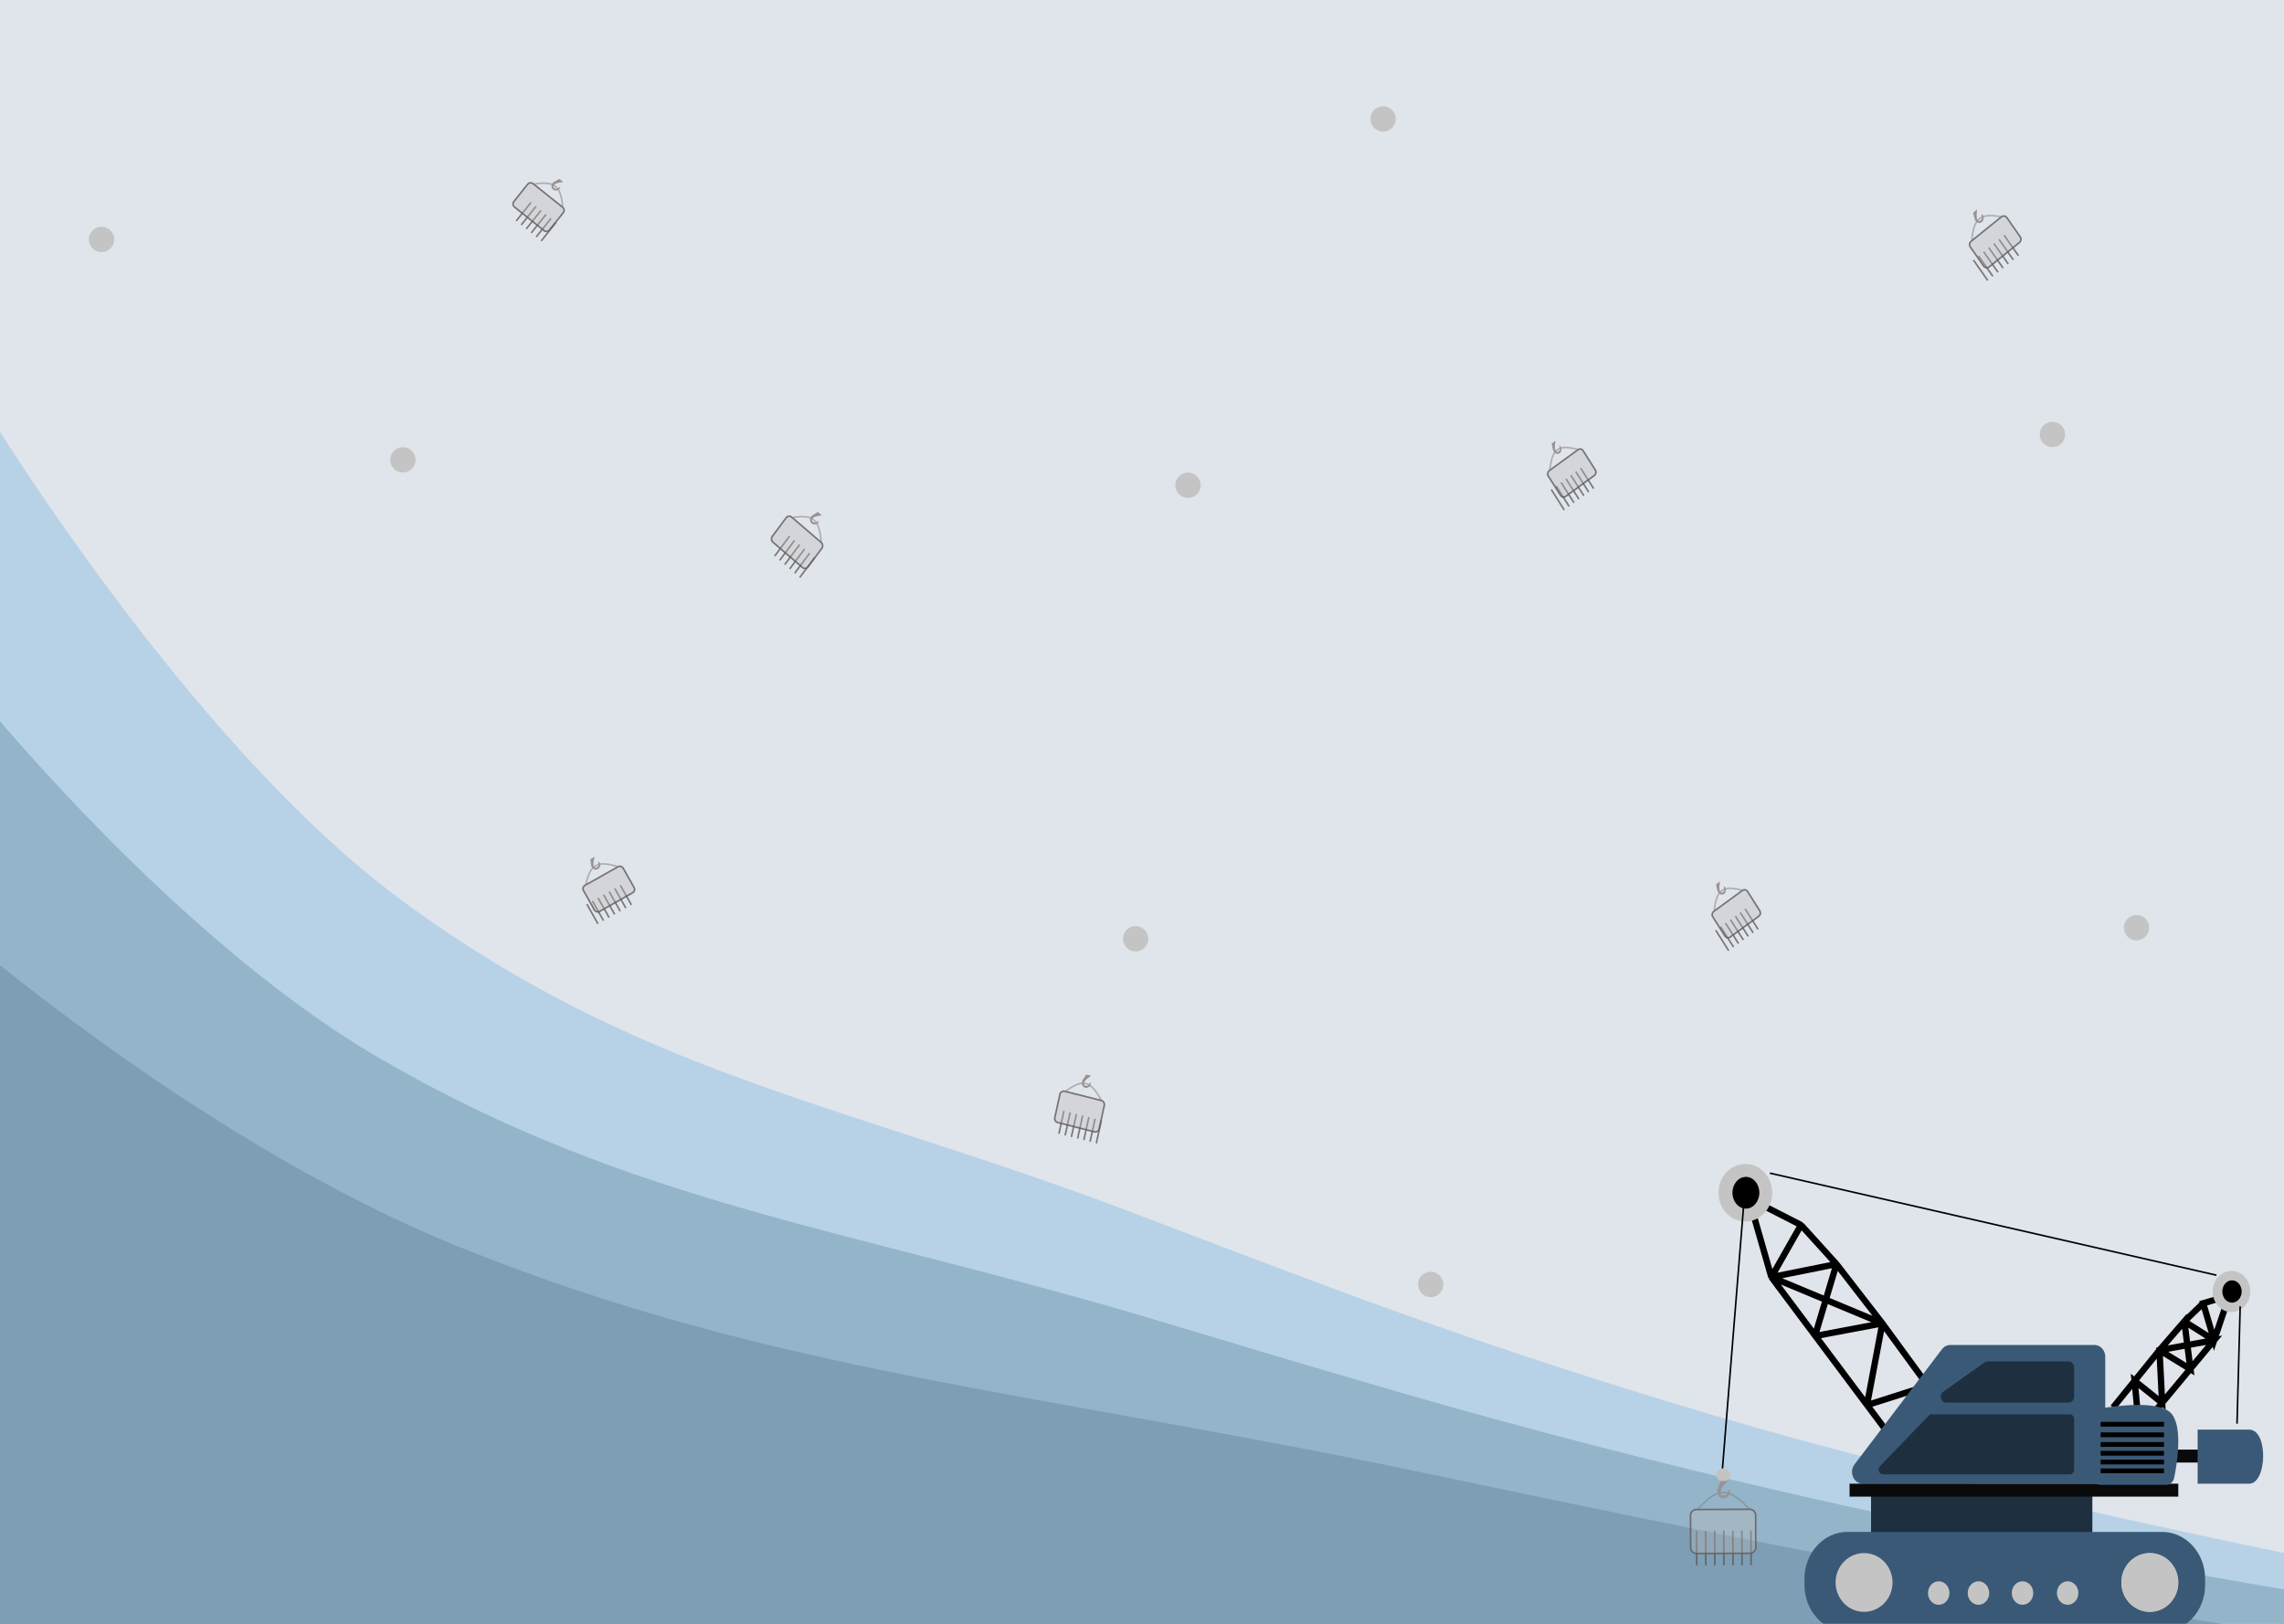 <svg width="1440" height="1024" viewBox="0 0 1440 1024" fill="none" xmlns="http://www.w3.org/2000/svg">
<g clip-path="url(#clip0_1:2)">
<rect width="1440" height="1024" fill="#E0E4EB"/>
<path d="M290.61 786.779C113.484 715.46 -52 565 -52 565V1113H2127C2127 1113 1656.51 1066.01 1368.69 1018.87C1180.84 988.105 1078.32 966.642 899.446 929.193L893.604 927.969C652.386 877.469 485.608 865.293 290.61 786.779Z" fill="#1E252B" fill-opacity="0.53"/>
<path d="M241.459 668.607C97.499 585.446 -37 410 -37 410V1049H1734C1734 1049 1351.6 994.211 1117.68 939.242C965 903.365 881.678 878.338 736.294 834.669L731.547 833.244C535.496 774.357 399.945 760.159 241.459 668.607Z" fill="#526C7D" fill-opacity="0.53"/>
<path d="M252.625 567.299C115.521 465.913 -13.677 250.549 -13.677 250.549L-6.45 1039.18L1668.63 1023.83C1668.63 1023.83 1306.33 959.526 1084.45 893.713C939.634 850.759 860.542 820.593 722.541 767.96L718.031 766.24C531.932 695.264 403.563 678.916 252.625 567.299Z" fill="#94C2E1" fill-opacity="0.53"/>
<g clip-path="url(#clip1_1:2)">
<g filter="url(#filter0_i_1:2)">
<path d="M337.96 120.153L328.584 131.89" stroke="#585656" stroke-opacity="0.77"/>
<path d="M341.115 122.673L331.739 134.41" stroke="#585656" stroke-opacity="0.77"/>
<path d="M334.806 117.633L325.43 129.37" stroke="#585656" stroke-opacity="0.77"/>
<path d="M344.269 125.193L334.893 136.93" stroke="#585656" stroke-opacity="0.77"/>
<path d="M347.424 127.712L338.048 139.45" stroke="#585656" stroke-opacity="0.77"/>
<path d="M350.578 130.232L341.202 141.97" stroke="#585656" stroke-opacity="0.77"/>
<path d="M353.733 132.752L344.357 144.489" stroke="#585656" stroke-opacity="0.77"/>
</g>
<path d="M337.05 116.036C349.711 114.098 353.534 117.252 354.729 130.158" stroke="#808080" stroke-opacity="0.54"/>
<path d="M332.308 115.869C333.305 114.621 335.166 114.451 336.464 115.488L354.983 130.281C356.282 131.319 356.526 133.171 355.53 134.419L346.77 145.385C345.773 146.633 343.912 146.803 342.614 145.766L324.095 130.973C322.796 129.935 322.551 128.083 323.548 126.835L332.308 115.869Z" fill="#BCBABA" fill-opacity="0.35"/>
<path d="M332.699 116.181C333.512 115.164 335.054 115.002 336.152 115.879L354.671 130.672C355.769 131.549 355.952 133.089 355.139 134.106L346.379 145.073C345.566 146.09 344.024 146.252 342.926 145.375L324.407 130.582C323.309 129.705 323.126 128.165 323.939 127.147L332.699 116.181Z" stroke="#585656" stroke-opacity="0.77"/>
<path d="M352.486 112.763C352.142 113.495 347.721 114.702 347.882 116.727C347.217 118.143 348.42 119.482 349.165 119.834C349.911 120.186 350.763 120.233 351.533 119.964C352.303 119.695 352.929 119.133 353.272 118.401L352.629 118.097C352.364 118.662 351.522 118.925 350.928 119.133C350.334 119.34 349.804 118.602 349.229 118.331C348.654 118.06 348.914 117.214 349.248 116.502C351.565 114.725 354.779 115.193 355.044 114.628L352.486 112.763Z" fill="#9A9292"/>
</g>
<g clip-path="url(#clip2_1:2)">
<g filter="url(#filter1_i_1:2)">
<path d="M373.525 558.218L380.907 571.302" stroke="#585656" stroke-opacity="0.77"/>
<path d="M377.041 556.234L384.424 569.318" stroke="#585656" stroke-opacity="0.77"/>
<path d="M370.009 560.203L377.391 573.286" stroke="#585656" stroke-opacity="0.77"/>
<path d="M380.557 554.25L387.94 567.333" stroke="#585656" stroke-opacity="0.77"/>
<path d="M384.074 552.266L391.456 565.349" stroke="#585656" stroke-opacity="0.77"/>
<path d="M387.59 550.282L394.972 563.365" stroke="#585656" stroke-opacity="0.77"/>
<path d="M391.106 548.298L398.489 561.381" stroke="#585656" stroke-opacity="0.77"/>
</g>
<path d="M369.366 557.524C372.3 545.056 376.655 542.689 389.072 546.404" stroke="#808080" stroke-opacity="0.54"/>
<path d="M367.439 561.859C366.654 560.469 367.192 558.679 368.639 557.863L389.281 546.215C390.729 545.398 392.539 545.863 393.323 547.254L400.221 559.478C401.006 560.868 400.468 562.658 399.021 563.475L378.379 575.122C376.931 575.939 375.121 575.474 374.337 574.084L367.439 561.859Z" fill="#BCBABA" fill-opacity="0.35"/>
<path d="M367.874 561.614C367.235 560.48 367.661 558.989 368.885 558.298L389.527 546.65C390.751 545.96 392.248 546.366 392.888 547.499L399.786 559.724C400.425 560.857 399.999 562.349 398.775 563.039L378.133 574.687C376.909 575.378 375.412 574.972 374.772 573.838L367.874 561.614Z" stroke="#585656" stroke-opacity="0.77"/>
<path d="M372.1 541.984C372.65 542.576 372.118 547.128 374.056 547.735C375.121 548.881 376.812 548.266 377.417 547.706C378.022 547.146 378.384 546.374 378.422 545.559C378.461 544.744 378.173 543.953 377.623 543.361L377.101 543.845C377.525 544.301 377.455 545.181 377.425 545.809C377.396 546.438 376.513 546.654 376.047 547.086C375.58 547.517 374.893 546.96 374.358 546.385C373.575 543.571 375.21 540.765 374.786 540.308L372.1 541.984Z" fill="#9A9292"/>
</g>
<g clip-path="url(#clip3_1:2)">
<g filter="url(#filter2_i_1:2)">
<path d="M674.718 691.532L671.28 707.229" stroke="#585656" stroke-opacity="0.77"/>
<path d="M678.649 692.524L675.21 708.221" stroke="#585656" stroke-opacity="0.77"/>
<path d="M670.788 690.54L667.349 706.237" stroke="#585656" stroke-opacity="0.77"/>
<path d="M682.579 693.516L679.14 709.213" stroke="#585656" stroke-opacity="0.77"/>
<path d="M686.509 694.508L683.07 710.205" stroke="#585656" stroke-opacity="0.77"/>
<path d="M690.439 695.5L687 711.197" stroke="#585656" stroke-opacity="0.77"/>
<path d="M694.369 696.492L690.93 712.189" stroke="#585656" stroke-opacity="0.77"/>
</g>
<path d="M672.131 687.959C682.738 680.253 687.544 681.553 694.157 693.518" stroke="#808080" stroke-opacity="0.54"/>
<path d="M667.776 689.979C668.141 688.31 669.749 687.289 671.367 687.697L694.439 693.521C696.057 693.929 697.073 695.613 696.707 697.281L693.494 711.947C693.129 713.615 691.521 714.637 689.903 714.228L666.831 708.405C665.213 707.996 664.197 706.313 664.563 704.645L667.776 689.979Z" fill="#BCBABA" fill-opacity="0.35"/>
<path d="M668.26 690.101C668.569 688.692 669.92 687.848 671.26 688.186L694.332 694.009C695.672 694.347 696.531 695.749 696.223 697.159L693.01 711.825C692.701 713.234 691.35 714.078 690.01 713.74L666.938 707.916C665.598 707.578 664.739 706.176 665.047 704.767L668.26 690.101Z" stroke="#585656" stroke-opacity="0.77"/>
<path d="M684.673 677.682C684.676 678.55 681.2 681.755 682.213 683.644C682.22 685.324 683.881 686.069 684.705 686.067C685.529 686.065 686.319 685.718 686.899 685.103C687.48 684.488 687.804 683.655 687.801 682.787L687.089 682.789C687.092 683.458 686.444 684.102 685.996 684.576C685.549 685.05 684.754 684.579 684.118 684.58C683.482 684.582 683.354 683.642 683.351 682.798C684.682 680.008 687.787 678.983 687.784 678.314L684.673 677.682Z" fill="#9A9292"/>
</g>
<g clip-path="url(#clip4_1:2)">
<g filter="url(#filter3_i_1:2)">
<path d="M1084.8 574.386L1093.02 587.343" stroke="#585656" stroke-opacity="0.77"/>
<path d="M1087.89 572.133L1096.1 585.09" stroke="#585656" stroke-opacity="0.77"/>
<path d="M1081.72 576.639L1089.93 589.596" stroke="#585656" stroke-opacity="0.77"/>
<path d="M1090.98 569.88L1099.19 582.837" stroke="#585656" stroke-opacity="0.77"/>
<path d="M1094.06 567.627L1102.27 580.584" stroke="#585656" stroke-opacity="0.77"/>
<path d="M1097.15 565.374L1105.36 578.331" stroke="#585656" stroke-opacity="0.77"/>
<path d="M1100.23 563.121L1108.44 576.078" stroke="#585656" stroke-opacity="0.77"/>
</g>
<path d="M1080.85 573.932C1082.34 560.966 1086.17 558.268 1098.14 561.306" stroke="#808080" stroke-opacity="0.54"/>
<path d="M1079.49 578.498C1078.61 577.121 1078.93 575.252 1080.21 574.325L1098.32 561.099C1099.59 560.171 1101.33 560.536 1102.2 561.913L1109.87 574.019C1110.74 575.396 1110.42 577.264 1109.15 578.192L1091.04 591.418C1089.77 592.345 1088.03 591.981 1087.16 590.604L1079.49 578.498Z" fill="#BCBABA" fill-opacity="0.35"/>
<path d="M1079.89 578.203C1079.15 577.045 1079.44 575.502 1080.47 574.747L1098.59 561.521C1099.62 560.766 1101.06 561.049 1101.8 562.208L1109.47 574.314C1110.2 575.472 1109.92 577.015 1108.88 577.769L1090.77 590.995C1089.74 591.75 1088.29 591.467 1087.56 590.309L1079.89 578.203Z" stroke="#585656" stroke-opacity="0.77"/>
<path d="M1081.84 557.828C1082.42 558.401 1082.38 563.101 1084.25 563.604C1085.36 564.713 1086.88 563.977 1087.39 563.365C1087.89 562.753 1088.15 561.939 1088.11 561.101C1088.06 560.263 1087.71 559.47 1087.14 558.897L1086.7 559.425C1087.14 559.867 1087.17 560.774 1087.2 561.42C1087.24 562.066 1086.44 562.342 1086.04 562.814C1085.65 563.286 1084.95 562.757 1084.39 562.2C1083.38 559.364 1084.63 556.385 1084.18 555.943L1081.84 557.828Z" fill="#9A9292"/>
</g>
<g clip-path="url(#clip5_1:2)">
<g filter="url(#filter4_i_1:2)">
<path d="M981.122 296.439L989.333 309.395" stroke="#585656" stroke-opacity="0.77"/>
<path d="M984.207 294.186L992.418 307.142" stroke="#585656" stroke-opacity="0.77"/>
<path d="M978.036 298.692L986.247 311.648" stroke="#585656" stroke-opacity="0.77"/>
<path d="M987.293 291.933L995.504 304.89" stroke="#585656" stroke-opacity="0.77"/>
<path d="M990.379 289.68L998.59 302.637" stroke="#585656" stroke-opacity="0.77"/>
<path d="M993.464 287.427L1001.68 300.384" stroke="#585656" stroke-opacity="0.77"/>
<path d="M996.55 285.174L1004.76 298.131" stroke="#585656" stroke-opacity="0.77"/>
</g>
<path d="M977.167 295.985C978.655 283.019 982.486 280.321 994.459 283.359" stroke="#808080" stroke-opacity="0.54"/>
<path d="M975.802 300.55C974.929 299.173 975.252 297.305 976.522 296.377L994.636 283.152C995.906 282.224 997.644 282.588 998.516 283.966L1006.19 296.072C1007.06 297.449 1006.74 299.317 1005.47 300.245L987.354 313.47C986.084 314.398 984.347 314.034 983.474 312.656L975.802 300.55Z" fill="#BCBABA" fill-opacity="0.35"/>
<path d="M976.206 300.256C975.472 299.097 975.756 297.555 976.79 296.8L994.904 283.574C995.937 282.819 997.379 283.102 998.113 284.26L1005.78 296.366C1006.52 297.525 1006.23 299.067 1005.2 299.822L987.087 313.048C986.053 313.803 984.612 313.52 983.878 312.362L976.206 300.256Z" stroke="#585656" stroke-opacity="0.77"/>
<path d="M978.159 279.881C978.733 280.454 978.693 285.154 980.565 285.657C981.675 286.766 983.193 286.03 983.702 285.418C984.211 284.806 984.471 283.991 984.425 283.153C984.379 282.316 984.031 281.523 983.458 280.95L983.019 281.478C983.461 281.92 983.484 282.826 983.519 283.472C983.554 284.119 982.752 284.395 982.36 284.867C981.967 285.339 981.269 284.81 980.711 284.253C979.697 281.417 980.943 278.437 980.501 277.995L978.159 279.881Z" fill="#9A9292"/>
</g>
<g clip-path="url(#clip6_1:2)">
<g filter="url(#filter5_i_1:2)">
<path d="M1247.42 151.375L1256.44 164.266" stroke="#585656" stroke-opacity="0.77"/>
<path d="M1250.65 148.772L1259.67 161.663" stroke="#585656" stroke-opacity="0.77"/>
<path d="M1244.19 153.979L1253.22 166.869" stroke="#585656" stroke-opacity="0.77"/>
<path d="M1253.87 146.169L1262.9 159.059" stroke="#585656" stroke-opacity="0.77"/>
<path d="M1257.1 143.565L1266.13 156.456" stroke="#585656" stroke-opacity="0.77"/>
<path d="M1260.33 140.962L1269.35 153.852" stroke="#585656" stroke-opacity="0.77"/>
<path d="M1263.56 138.358L1272.58 151.249" stroke="#585656" stroke-opacity="0.77"/>
</g>
<path d="M1243.21 151.218C1244.49 137.539 1248.5 134.411 1261.29 136.628" stroke="#808080" stroke-opacity="0.54"/>
<path d="M1241.86 156.102C1240.9 154.732 1241.2 152.752 1242.53 151.68L1261.48 136.397C1262.81 135.325 1264.66 135.567 1265.62 136.937L1274.05 148.981C1275.01 150.351 1274.71 152.331 1273.38 153.402L1254.44 168.686C1253.11 169.758 1251.25 169.516 1250.29 168.146L1241.86 156.102Z" fill="#BCBABA" fill-opacity="0.35"/>
<path d="M1242.25 155.788C1241.45 154.652 1241.69 152.994 1242.82 152.09L1261.76 136.806C1262.89 135.902 1264.44 136.115 1265.23 137.251L1273.66 149.295C1274.46 150.431 1274.22 152.088 1273.1 152.993L1254.15 168.276C1253.03 169.181 1251.48 168.968 1250.68 167.832L1242.25 155.788Z" stroke="#585656" stroke-opacity="0.77"/>
<path d="M1243.89 134.298C1244.51 134.851 1244.58 139.77 1246.58 140.145C1247.78 141.215 1249.38 140.324 1249.91 139.643C1250.44 138.963 1250.69 138.09 1250.63 137.217C1250.56 136.345 1250.17 135.544 1249.55 134.991L1249.09 135.578C1249.57 136.005 1249.62 136.951 1249.67 137.624C1249.72 138.297 1248.88 138.65 1248.47 139.175C1248.06 139.7 1247.31 139.203 1246.7 138.665C1245.56 135.781 1246.82 132.565 1246.34 132.138L1243.89 134.298Z" fill="#9A9292"/>
</g>
<g clip-path="url(#clip7_1:2)">
<g filter="url(#filter6_i_1:2)">
<path d="M500.96 330.764L491.584 343.362" stroke="#585656" stroke-opacity="0.77"/>
<path d="M504.115 333.468L494.739 346.067" stroke="#585656" stroke-opacity="0.77"/>
<path d="M497.806 328.059L488.43 340.657" stroke="#585656" stroke-opacity="0.77"/>
<path d="M507.269 336.173L497.893 348.772" stroke="#585656" stroke-opacity="0.77"/>
<path d="M510.424 338.878L501.048 351.476" stroke="#585656" stroke-opacity="0.77"/>
<path d="M513.578 341.583L504.202 354.181" stroke="#585656" stroke-opacity="0.77"/>
<path d="M516.733 344.287L507.357 356.886" stroke="#585656" stroke-opacity="0.77"/>
</g>
<path d="M500.05 326.345C512.711 324.264 516.534 327.65 517.729 341.503" stroke="#808080" stroke-opacity="0.54"/>
<path d="M495.308 326.165C496.305 324.826 498.166 324.643 499.464 325.757L517.983 341.635C519.282 342.749 519.526 344.737 518.53 346.076L509.77 357.847C508.773 359.186 506.912 359.369 505.614 358.256L487.095 342.377C485.796 341.264 485.551 339.276 486.548 337.936L495.308 326.165Z" fill="#BCBABA" fill-opacity="0.35"/>
<path d="M495.688 326.491C496.513 325.382 498.068 325.217 499.166 326.158L517.684 342.036C518.782 342.978 518.975 344.642 518.15 345.751L509.39 357.522C508.565 358.63 507.01 358.796 505.912 357.855L487.394 341.976C486.296 341.035 486.103 339.37 486.928 338.262L495.688 326.491Z" stroke="#585656" stroke-opacity="0.77"/>
<path d="M515.486 322.832C515.142 323.617 510.721 324.913 510.882 327.086C510.217 328.607 511.42 330.044 512.165 330.422C512.911 330.799 513.763 330.849 514.533 330.561C515.303 330.272 515.929 329.669 516.272 328.883L515.629 328.557C515.364 329.163 514.522 329.446 513.928 329.669C513.334 329.891 512.804 329.099 512.229 328.808C511.654 328.517 511.914 327.609 512.248 326.845C514.565 324.937 517.779 325.44 518.044 324.834L515.486 322.832Z" fill="#9A9292"/>
</g>
<circle cx="254" cy="290" r="8" fill="#C4C4C4"/>
<circle cx="64" cy="151" r="8" fill="#C4C4C4"/>
<circle cx="872" cy="75" r="8" fill="#C4C4C4"/>
<circle cx="716" cy="592" r="8" fill="#C4C4C4"/>
<circle cx="749" cy="306" r="8" fill="#C4C4C4"/>
<circle cx="1294" cy="274" r="8" fill="#C4C4C4"/>
<circle cx="1347" cy="585" r="8" fill="#C4C4C4"/>
<circle cx="902" cy="810" r="8" fill="#C4C4C4"/>
<g clip-path="url(#clip8_1:2)">
<g filter="url(#filter7_i_1:2)">
<path d="M1186.77 830.538L1157.85 793.169M1240.32 903.922L1186.77 830.538L1240.32 903.922ZM1135.5 768.504L1102.57 751.682L1116.81 801.401L1135.5 768.504ZM1135.5 768.504L1116.81 801.401L1135.5 768.504ZM1135.5 768.504L1157.85 793.169L1135.5 768.504ZM1116.81 801.401L1203.59 917.398L1215.47 869.863L1177.04 882.113L1186.77 830.538L1116.81 801.401ZM1116.81 801.401L1157.85 793.169L1116.81 801.401ZM1186.77 830.538L1144.26 838.551L1157.85 793.169L1186.77 830.538Z" stroke="black" stroke-width="4" stroke-linejoin="bevel"/>
<path d="M1361.5 847.439L1377.17 829.311M1332.26 883.577L1361.5 847.439L1332.26 883.577ZM1389.03 817.887L1405.42 813.034L1395.95 841.184L1389.03 817.887ZM1389.03 817.887L1395.95 841.184L1389.03 817.887ZM1389.03 817.887L1377.17 829.311L1389.03 817.887ZM1395.95 841.184L1348.73 897.954L1345.83 866.804L1363.17 880.71L1361.5 847.439L1395.95 841.184ZM1395.95 841.184L1377.17 829.311L1395.95 841.184ZM1361.5 847.439L1380.99 859.422L1377.17 829.311L1361.5 847.439Z" stroke="black" stroke-width="4"/>
<path d="M1179.65 936.103H1319.17V969.466H1179.65V936.103Z" fill="#1E2F3F"/>
<path d="M1164.74 962.052H1363.19C1378.16 962.052 1390.29 975.329 1390.29 991.707V995.414C1390.29 1011.79 1378.16 1025.07 1363.19 1025.07H1164.74C1149.78 1025.07 1137.65 1011.79 1137.65 995.414V991.707C1137.65 975.329 1149.78 962.052 1164.74 962.052Z" fill="#3A5976"/>
<path d="M1327.3 851.586C1327.3 847.492 1324.27 844.172 1320.52 844.172H1229.56C1227.54 844.172 1225.63 845.153 1224.35 846.85L1169.22 919.505C1165.56 924.336 1168.7 931.655 1174.43 931.655H1320.52C1324.27 931.655 1327.3 928.336 1327.3 924.241V851.586Z" fill="#3A5976"/>
<path d="M1307.66 858.259C1307.66 856.212 1306.14 854.552 1304.27 854.552H1253.09C1252.44 854.552 1251.8 854.759 1251.25 855.149L1225.14 873.683C1222.31 875.692 1223.61 880.5 1226.99 880.5H1304.27C1306.14 880.5 1307.66 878.84 1307.66 876.793V858.259Z" fill="#1E2F3F"/>
<path d="M1307.66 890.879C1307.66 889.242 1306.44 887.914 1304.95 887.914H1217.89C1217.2 887.914 1216.53 888.204 1216.03 888.726L1185.26 920.605C1183.48 922.449 1184.68 925.724 1187.13 925.724H1304.95C1306.44 925.724 1307.66 924.396 1307.66 922.759V890.879Z" fill="#1E2F3F"/>
<path d="M1166.1 931.655H1373.35V939.81H1166.1V931.655Z" fill="#0B0A0A"/>
<path d="M1343.55 910.155H1396.38V918.31H1343.55V910.155Z" fill="#0B0A0A"/>
<path d="M1418.04 897.552C1405.79 897.552 1385.55 897.552 1385.55 897.552V931.655C1385.55 931.655 1406.77 931.655 1418.04 931.655C1429.31 931.655 1430.29 897.552 1418.04 897.552Z" fill="#3A5976"/>
<path d="M1369.76 888.368C1363.27 878.631 1334.65 882.43 1323.57 884.316C1321 884.753 1319.17 887.188 1319.17 890.034V926.466C1319.17 929.741 1321.6 932.397 1324.59 932.397H1365.64C1368.07 932.397 1370.2 930.63 1370.73 928.03C1372.61 918.874 1376 897.739 1369.76 888.368Z" fill="#3A5976"/>
<path d="M1364.32 894.171H1324.4" stroke="black" stroke-width="3"/>
<path d="M1364.32 900.819H1324.4" stroke="black" stroke-width="3"/>
<path d="M1364.32 906.912H1324.4" stroke="black" stroke-width="3"/>
<path d="M1364.32 912.453H1324.4" stroke="black" stroke-width="3"/>
<path d="M1364.32 917.992H1324.4" stroke="black" stroke-width="3"/>
<path d="M1364.32 923.533H1324.4" stroke="black" stroke-width="3"/>
<path d="M1355.41 1012.47C1345.49 1012.47 1337.46 1004.17 1337.46 993.931C1337.46 983.695 1345.49 975.397 1355.41 975.397C1365.32 975.397 1373.35 983.695 1373.35 993.931C1373.35 1004.17 1365.32 1012.47 1355.41 1012.47Z" fill="#C4C4C4"/>
<path d="M1355.41 1012.47C1345.49 1012.47 1337.46 1004.17 1337.46 993.931C1337.46 983.695 1345.49 975.397 1355.41 975.397C1365.32 975.397 1373.35 983.695 1373.35 993.931C1373.35 1004.17 1365.32 1012.47 1355.41 1012.47Z" fill="#C4C4C4"/>
<path d="M1303.59 1008.02C1299.85 1008.02 1296.82 1004.7 1296.82 1000.6C1296.82 996.509 1299.85 993.19 1303.59 993.19C1307.33 993.19 1310.36 996.509 1310.36 1000.6C1310.36 1004.7 1307.33 1008.02 1303.59 1008.02Z" fill="#C4C4C4"/>
<path d="M1275.15 1008.02C1271.4 1008.02 1268.37 1004.7 1268.37 1000.6C1268.37 996.509 1271.4 993.19 1275.15 993.19C1278.89 993.19 1281.92 996.509 1281.92 1000.6C1281.92 1004.7 1278.89 1008.02 1275.15 1008.02Z" fill="#C4C4C4"/>
<path d="M1247.38 1008.02C1243.63 1008.02 1240.6 1004.7 1240.6 1000.6C1240.6 996.509 1243.63 993.19 1247.38 993.19C1251.12 993.19 1254.15 996.509 1254.15 1000.6C1254.15 1004.7 1251.12 1008.02 1247.38 1008.02Z" fill="#C4C4C4"/>
<path d="M1222.32 1008.02C1218.57 1008.02 1215.54 1004.7 1215.54 1000.6C1215.54 996.509 1218.57 993.19 1222.32 993.19C1226.06 993.19 1229.09 996.509 1229.09 1000.6C1229.09 1004.7 1226.06 1008.02 1222.32 1008.02Z" fill="#C4C4C4"/>
<path d="M1175.24 1012.47C1165.33 1012.47 1157.29 1004.17 1157.29 993.931C1157.29 983.695 1165.33 975.397 1175.24 975.397C1185.16 975.397 1193.19 983.695 1193.19 993.931C1193.19 1004.17 1185.16 1012.47 1175.24 1012.47Z" fill="#C4C4C4"/>
<path d="M1100.4 766.328C1091.05 766.328 1083.47 758.195 1083.47 748.164C1083.47 738.132 1091.05 730 1100.4 730C1109.75 730 1117.33 738.132 1117.33 748.164C1117.33 758.195 1109.75 766.328 1100.4 766.328Z" fill="#C4C4C4"/>
<path d="M1100.74 758.172C1096.06 758.172 1092.27 753.691 1092.27 748.164C1092.27 742.636 1096.06 738.155 1100.74 738.155C1105.42 738.155 1109.21 742.636 1109.21 748.164C1109.21 753.691 1105.42 758.172 1100.74 758.172Z" fill="black"/>
<path d="M1406.88 823.414C1400.33 823.414 1395.03 817.605 1395.03 810.44C1395.03 803.274 1400.33 797.466 1406.88 797.466C1413.43 797.466 1418.73 803.274 1418.73 810.44C1418.73 817.605 1413.43 823.414 1406.88 823.414Z" fill="#C4C4C4"/>
<path d="M1407.22 817.483C1403.85 817.483 1401.12 814.329 1401.12 810.44C1401.12 806.55 1403.85 803.397 1407.22 803.397C1410.59 803.397 1413.32 806.55 1413.32 810.44C1413.32 814.329 1410.59 817.483 1407.22 817.483Z" fill="black"/>
</g>
<line x1="1085.5" y1="931.96" x2="1099.5" y2="757.96" stroke="black"/>
<path d="M1397.44 804.179L1115.87 739.808M1410.38 897.794L1412.38 823.794" stroke="black"/>
<g filter="url(#filter8_i_1:2)">
<path d="M1075.36 955.34L1075.45 977.138" stroke="#585656" stroke-opacity="0.77"/>
<path d="M1081.07 955.315L1081.17 977.113" stroke="#585656" stroke-opacity="0.77"/>
<path d="M1069.64 955.365L1069.74 977.163" stroke="#585656" stroke-opacity="0.77"/>
<path d="M1086.78 955.29L1086.88 977.088" stroke="#585656" stroke-opacity="0.77"/>
<path d="M1092.5 955.265L1092.59 977.063" stroke="#585656" stroke-opacity="0.77"/>
<path d="M1098.21 955.24L1098.31 977.038" stroke="#585656" stroke-opacity="0.77"/>
<path d="M1103.93 955.215L1104.02 977.013" stroke="#585656" stroke-opacity="0.77"/>
</g>
<path d="M1070.7 951.517C1082.92 937.799 1089.94 937.883 1102.72 951.377" stroke="#808080" stroke-opacity="0.54"/>
<path d="M1065.32 955.645C1065.31 953.328 1067.21 951.442 1069.56 951.431L1103.11 951.285C1105.46 951.274 1107.38 953.144 1107.39 955.461L1107.48 975.828C1107.49 978.145 1105.59 980.031 1103.24 980.041L1069.69 980.188C1067.34 980.199 1065.42 978.329 1065.41 976.012L1065.32 955.645Z" fill="#BCBABA" fill-opacity="0.35"/>
<path d="M1065.82 955.643C1065.81 953.609 1067.48 951.94 1069.57 951.931L1103.11 951.785C1105.2 951.775 1106.88 953.43 1106.89 955.463L1106.98 975.83C1106.99 977.864 1105.32 979.532 1103.23 979.541L1069.69 979.688C1067.6 979.697 1065.92 978.043 1065.91 976.01L1065.82 955.643Z" stroke="#585656" stroke-opacity="0.77"/>
<path d="M1084.8 933.765C1085.07 934.905 1081.27 940.294 1083.25 942.435C1083.77 944.641 1086.29 945.059 1087.42 944.778C1088.55 944.496 1089.53 943.773 1090.14 942.768C1090.75 941.764 1090.94 940.559 1090.67 939.419L1089.69 939.662C1089.9 940.541 1089.21 941.605 1088.74 942.38C1088.27 943.155 1087.03 942.805 1086.15 943.022C1085.28 943.239 1084.81 942.046 1084.55 940.938C1085.52 936.82 1089.48 934.422 1089.27 933.543L1084.8 933.765Z" fill="#9A9292"/>
<ellipse cx="1086.5" cy="930" rx="4.5" ry="4" fill="#C4C4C4"/>
</g>
</g>
<defs>
<filter id="filter0_i_1:2" x="325.039" y="117.321" width="29.084" height="31.481" filterUnits="userSpaceOnUse" color-interpolation-filters="sRGB">
<feFlood flood-opacity="0" result="BackgroundImageFix"/>
<feBlend mode="normal" in="SourceGraphic" in2="BackgroundImageFix" result="shape"/>
<feColorMatrix in="SourceAlpha" type="matrix" values="0 0 0 0 0 0 0 0 0 0 0 0 0 0 0 0 0 0 127 0" result="hardAlpha"/>
<feOffset dy="10"/>
<feGaussianBlur stdDeviation="2"/>
<feComposite in2="hardAlpha" operator="arithmetic" k2="-1" k3="1"/>
<feColorMatrix type="matrix" values="0 0 0 0 0 0 0 0 0 0 0 0 0 0 0 0 0 0 0.25 0"/>
<feBlend mode="normal" in2="shape" result="effect1_innerShadow_1:2"/>
</filter>
<filter id="filter1_i_1:2" x="369.573" y="548.052" width="29.351" height="29.479" filterUnits="userSpaceOnUse" color-interpolation-filters="sRGB">
<feFlood flood-opacity="0" result="BackgroundImageFix"/>
<feBlend mode="normal" in="SourceGraphic" in2="BackgroundImageFix" result="shape"/>
<feColorMatrix in="SourceAlpha" type="matrix" values="0 0 0 0 0 0 0 0 0 0 0 0 0 0 0 0 0 0 127 0" result="hardAlpha"/>
<feOffset dy="10"/>
<feGaussianBlur stdDeviation="2"/>
<feComposite in2="hardAlpha" operator="arithmetic" k2="-1" k3="1"/>
<feColorMatrix type="matrix" values="0 0 0 0 0 0 0 0 0 0 0 0 0 0 0 0 0 0 0.25 0"/>
<feBlend mode="normal" in2="shape" result="effect1_innerShadow_1:2"/>
</filter>
<filter id="filter2_i_1:2" x="666.865" y="690.418" width="27.989" height="25.893" filterUnits="userSpaceOnUse" color-interpolation-filters="sRGB">
<feFlood flood-opacity="0" result="BackgroundImageFix"/>
<feBlend mode="normal" in="SourceGraphic" in2="BackgroundImageFix" result="shape"/>
<feColorMatrix in="SourceAlpha" type="matrix" values="0 0 0 0 0 0 0 0 0 0 0 0 0 0 0 0 0 0 127 0" result="hardAlpha"/>
<feOffset dy="10"/>
<feGaussianBlur stdDeviation="2"/>
<feComposite in2="hardAlpha" operator="arithmetic" k2="-1" k3="1"/>
<feColorMatrix type="matrix" values="0 0 0 0 0 0 0 0 0 0 0 0 0 0 0 0 0 0 0.25 0"/>
<feBlend mode="normal" in2="shape" result="effect1_innerShadow_1:2"/>
</filter>
<filter id="filter3_i_1:2" x="1081.32" y="562.827" width="27.532" height="31.064" filterUnits="userSpaceOnUse" color-interpolation-filters="sRGB">
<feFlood flood-opacity="0" result="BackgroundImageFix"/>
<feBlend mode="normal" in="SourceGraphic" in2="BackgroundImageFix" result="shape"/>
<feColorMatrix in="SourceAlpha" type="matrix" values="0 0 0 0 0 0 0 0 0 0 0 0 0 0 0 0 0 0 127 0" result="hardAlpha"/>
<feOffset dy="10"/>
<feGaussianBlur stdDeviation="2"/>
<feComposite in2="hardAlpha" operator="arithmetic" k2="-1" k3="1"/>
<feColorMatrix type="matrix" values="0 0 0 0 0 0 0 0 0 0 0 0 0 0 0 0 0 0 0.25 0"/>
<feBlend mode="normal" in2="shape" result="effect1_innerShadow_1:2"/>
</filter>
<filter id="filter4_i_1:2" x="977.632" y="284.879" width="27.532" height="31.064" filterUnits="userSpaceOnUse" color-interpolation-filters="sRGB">
<feFlood flood-opacity="0" result="BackgroundImageFix"/>
<feBlend mode="normal" in="SourceGraphic" in2="BackgroundImageFix" result="shape"/>
<feColorMatrix in="SourceAlpha" type="matrix" values="0 0 0 0 0 0 0 0 0 0 0 0 0 0 0 0 0 0 127 0" result="hardAlpha"/>
<feOffset dy="10"/>
<feGaussianBlur stdDeviation="2"/>
<feComposite in2="hardAlpha" operator="arithmetic" k2="-1" k3="1"/>
<feColorMatrix type="matrix" values="0 0 0 0 0 0 0 0 0 0 0 0 0 0 0 0 0 0 0.25 0"/>
<feBlend mode="normal" in2="shape" result="effect1_innerShadow_1:2"/>
</filter>
<filter id="filter5_i_1:2" x="1243.8" y="138.044" width="29.169" height="33.139" filterUnits="userSpaceOnUse" color-interpolation-filters="sRGB">
<feFlood flood-opacity="0" result="BackgroundImageFix"/>
<feBlend mode="normal" in="SourceGraphic" in2="BackgroundImageFix" result="shape"/>
<feColorMatrix in="SourceAlpha" type="matrix" values="0 0 0 0 0 0 0 0 0 0 0 0 0 0 0 0 0 0 127 0" result="hardAlpha"/>
<feOffset dy="10"/>
<feGaussianBlur stdDeviation="2"/>
<feComposite in2="hardAlpha" operator="arithmetic" k2="-1" k3="1"/>
<feColorMatrix type="matrix" values="0 0 0 0 0 0 0 0 0 0 0 0 0 0 0 0 0 0 0.25 0"/>
<feBlend mode="normal" in2="shape" result="effect1_innerShadow_1:2"/>
</filter>
<filter id="filter6_i_1:2" x="488.05" y="327.733" width="29.062" height="33.478" filterUnits="userSpaceOnUse" color-interpolation-filters="sRGB">
<feFlood flood-opacity="0" result="BackgroundImageFix"/>
<feBlend mode="normal" in="SourceGraphic" in2="BackgroundImageFix" result="shape"/>
<feColorMatrix in="SourceAlpha" type="matrix" values="0 0 0 0 0 0 0 0 0 0 0 0 0 0 0 0 0 0 127 0" result="hardAlpha"/>
<feOffset dy="10"/>
<feGaussianBlur stdDeviation="2"/>
<feComposite in2="hardAlpha" operator="arithmetic" k2="-1" k3="1"/>
<feColorMatrix type="matrix" values="0 0 0 0 0 0 0 0 0 0 0 0 0 0 0 0 0 0 0.25 0"/>
<feBlend mode="normal" in2="shape" result="effect1_innerShadow_1:2"/>
</filter>
<filter id="filter7_i_1:2" x="1083.47" y="730" width="343.394" height="299.069" filterUnits="userSpaceOnUse" color-interpolation-filters="sRGB">
<feFlood flood-opacity="0" result="BackgroundImageFix"/>
<feBlend mode="normal" in="SourceGraphic" in2="BackgroundImageFix" result="shape"/>
<feColorMatrix in="SourceAlpha" type="matrix" values="0 0 0 0 0 0 0 0 0 0 0 0 0 0 0 0 0 0 127 0" result="hardAlpha"/>
<feOffset dy="4"/>
<feGaussianBlur stdDeviation="2"/>
<feComposite in2="hardAlpha" operator="arithmetic" k2="-1" k3="1"/>
<feColorMatrix type="matrix" values="0 0 0 0 0 0 0 0 0 0 0 0 0 0 0 0 0 0 0.25 0"/>
<feBlend mode="normal" in2="shape" result="effect1_innerShadow_1:2"/>
</filter>
<filter id="filter8_i_1:2" x="1069.14" y="955.213" width="35.38" height="25.952" filterUnits="userSpaceOnUse" color-interpolation-filters="sRGB">
<feFlood flood-opacity="0" result="BackgroundImageFix"/>
<feBlend mode="normal" in="SourceGraphic" in2="BackgroundImageFix" result="shape"/>
<feColorMatrix in="SourceAlpha" type="matrix" values="0 0 0 0 0 0 0 0 0 0 0 0 0 0 0 0 0 0 127 0" result="hardAlpha"/>
<feOffset dy="10"/>
<feGaussianBlur stdDeviation="2"/>
<feComposite in2="hardAlpha" operator="arithmetic" k2="-1" k3="1"/>
<feColorMatrix type="matrix" values="0 0 0 0 0 0 0 0 0 0 0 0 0 0 0 0 0 0 0.25 0"/>
<feBlend mode="normal" in2="shape" result="effect1_innerShadow_1:2"/>
</filter>
<clipPath id="clip0_1:2">
<rect width="1440" height="1024" fill="white"/>
</clipPath>
<clipPath id="clip1_1:2">
<rect width="36" height="39" fill="white" transform="translate(338.341 100) rotate(38.619)"/>
</clipPath>
<clipPath id="clip2_1:2">
<rect width="36" height="39" fill="white" transform="translate(354.975 550.333) rotate(-29.435)"/>
</clipPath>
<clipPath id="clip3_1:2">
<rect width="36.143" height="41.717" fill="white" transform="matrix(0.97 0.245 -0.214 0.977 666.423 671.814)"/>
</clipPath>
<clipPath id="clip4_1:2">
<rect width="34.067" height="39.823" fill="white" transform="matrix(0.808 -0.59 0.535 0.845 1066.68 567.453)"/>
</clipPath>
<clipPath id="clip5_1:2">
<rect width="34.067" height="39.823" fill="white" transform="matrix(0.808 -0.59 0.535 0.845 963 289.506)"/>
</clipPath>
<clipPath id="clip6_1:2">
<rect width="36.975" height="40.852" fill="white" transform="matrix(0.778 -0.628 0.574 0.819 1228 145.579)"/>
</clipPath>
<clipPath id="clip7_1:2">
<rect width="37.051" height="40.771" fill="white" transform="matrix(0.759 0.651 -0.597 0.802 501.341 309.132)"/>
</clipPath>
<clipPath id="clip8_1:2">
<rect width="382" height="301" fill="white" transform="translate(1048 730)"/>
</clipPath>
</defs>
</svg>
